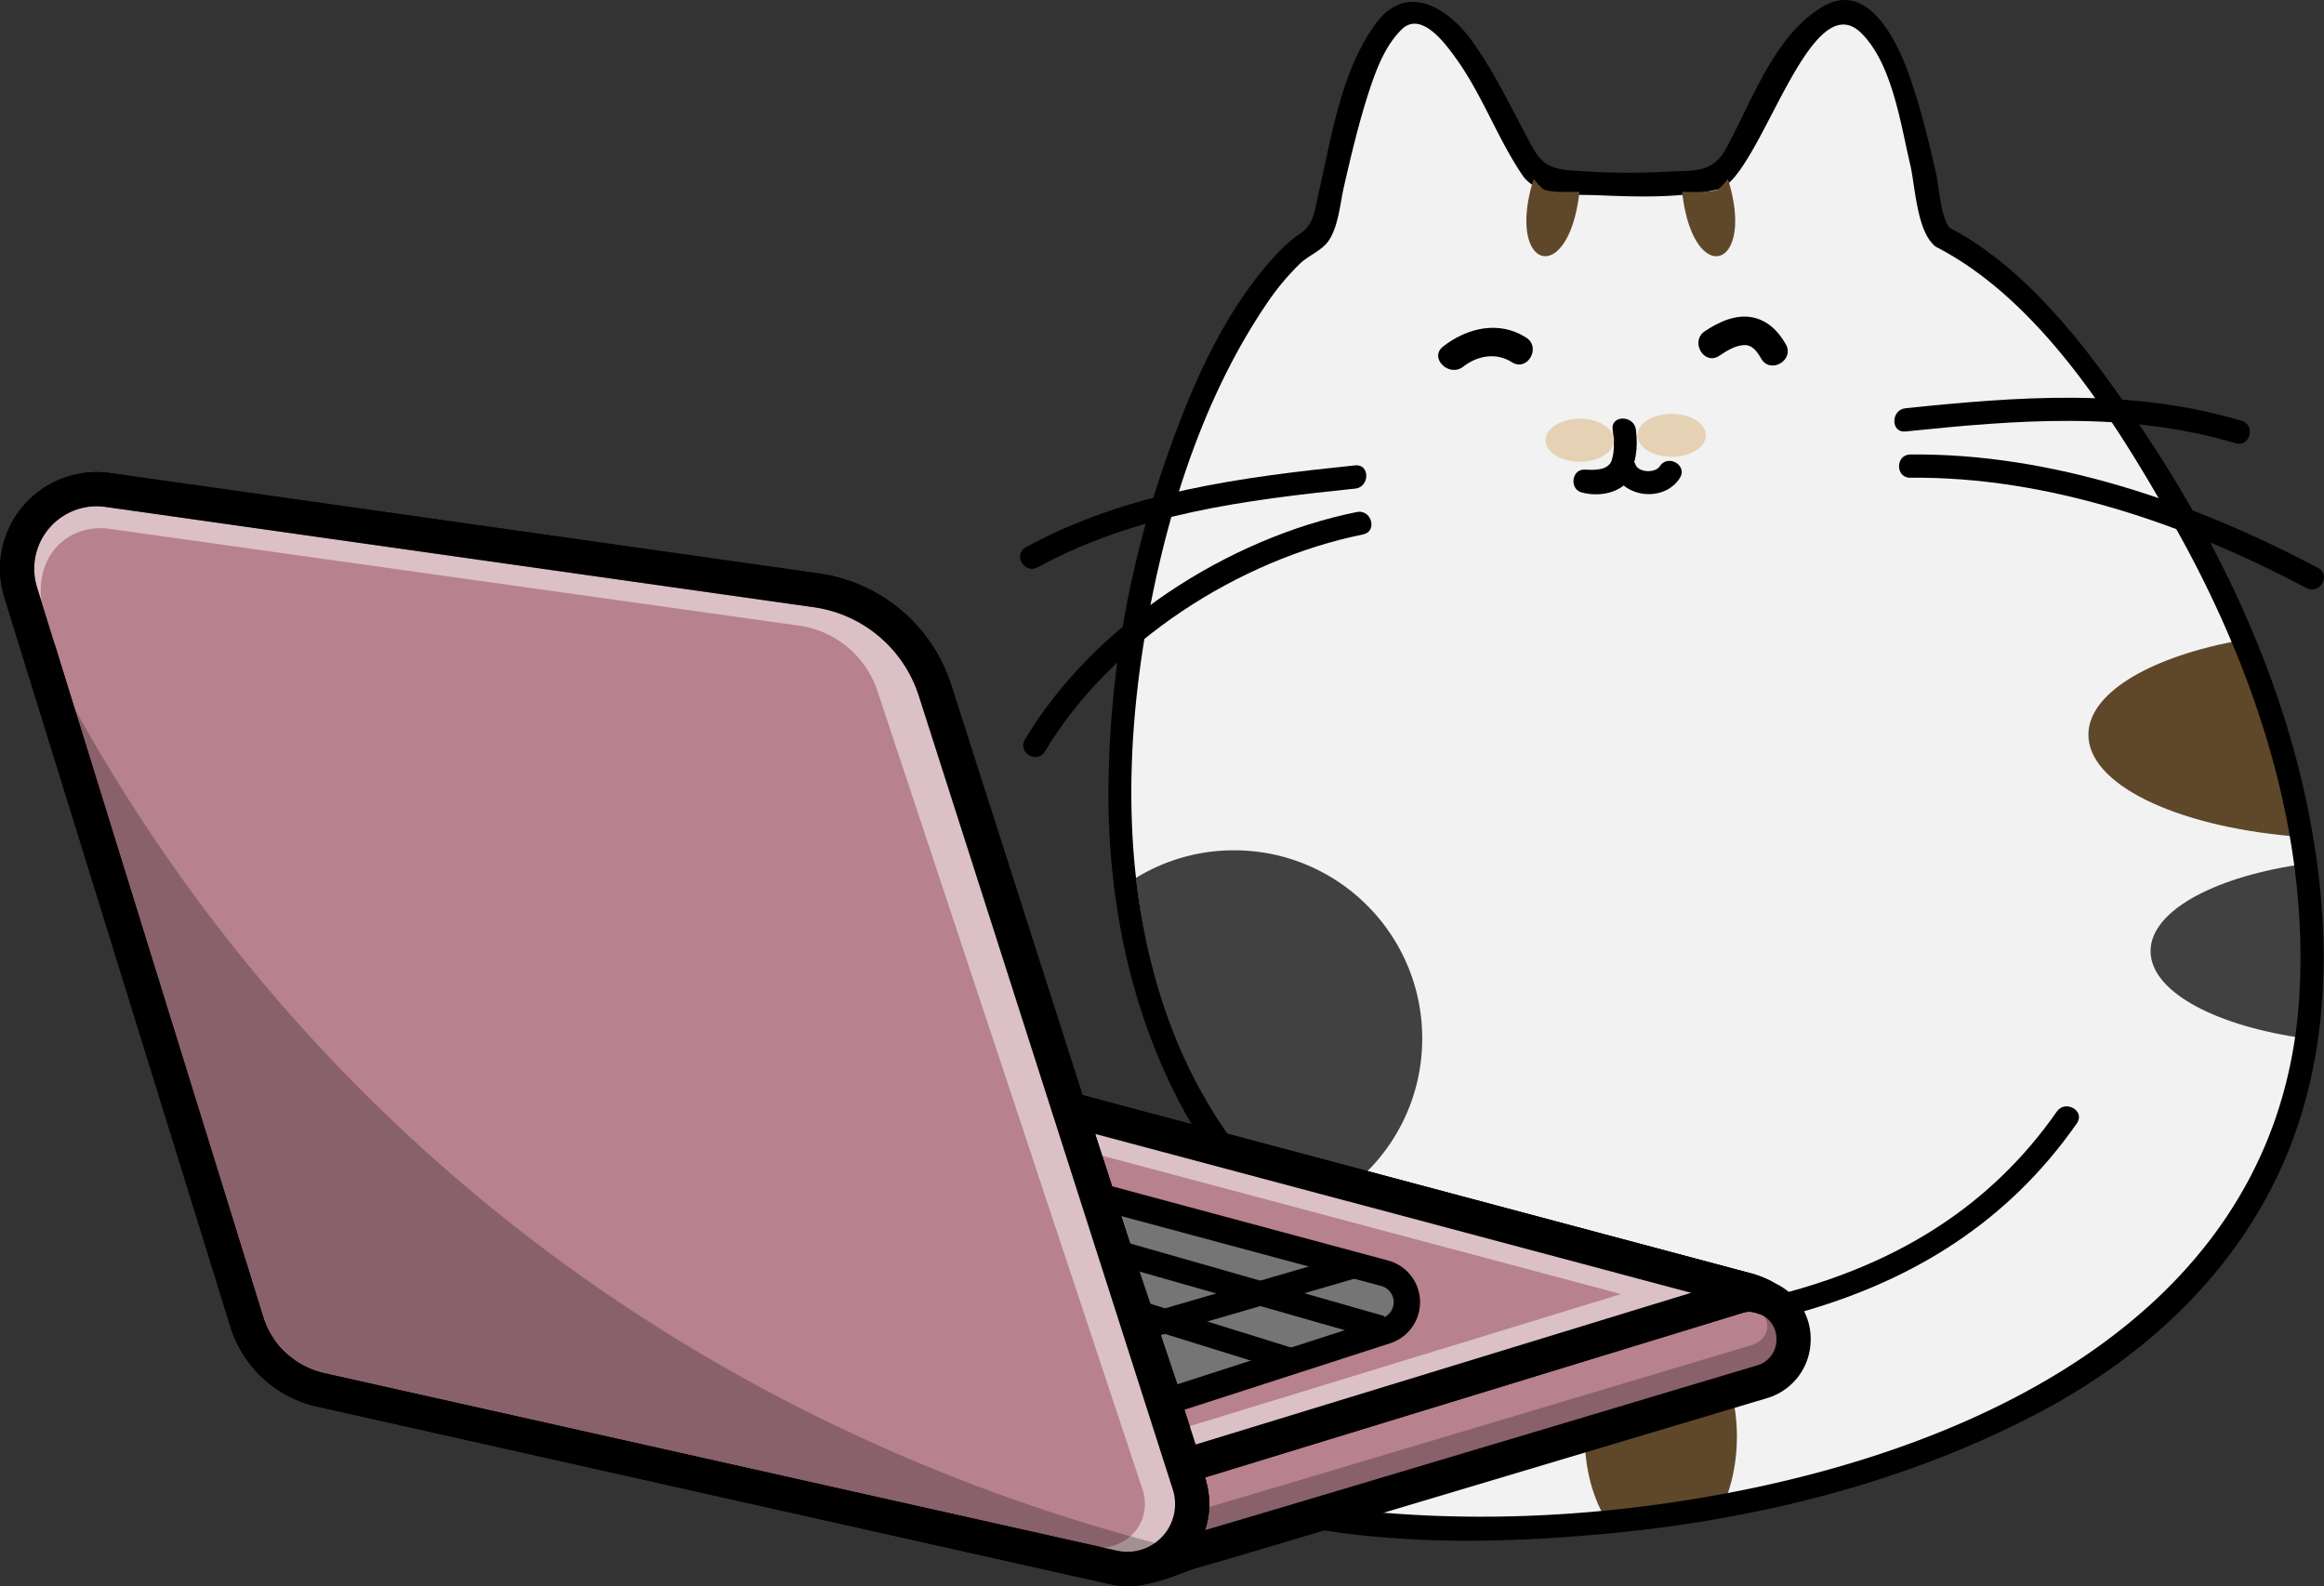 <svg xmlns="http://www.w3.org/2000/svg" width="2378.641" height="1623.263" viewBox="0 0 2378.641 1623.263">
  <rect x="0" y="0" width="2378.641" height="1623.263" fill="#333333" stroke="none"/>
  <g id="Group_2015" data-name="Group 2015" transform="translate(-15794.018 -8387.738)">
    <g id="Group_2014" data-name="Group 2014" transform="translate(-1400.065 -11576.359)">
      <g id="g88" transform="translate(18322.701 19976.643)">
        <path id="path90" d="M714.955,191.469c-13.586-6.793-35.042-207.929-90.422-228.435C569.144-57.448,514.816,102.163,489.1,127.87c-12.406,12.414-176.728,12.414-189.134,0-25.7-25.707-80.035-185.318-135.424-164.836C109.131-16.46,87.691,184.676,74.113,191.469c-143.056,71.532-411.789,834.8,90.5,1094.18q32.706,16.887,66.291,30.98c-156.167,3.974-497.556-15-331.018,122.994,176.07,133.238,889.829,99.931,1111.7-230.105C1260.14,839.745,877.352,272.668,714.955,191.469" transform="translate(144.789 38.775)" fill="#f2f2f2"/>
      </g>
      <g id="g92" transform="translate(18666.053 20299.602)">
        <path id="path94" d="M21.374,33.038C35.9,21.685,55.141,18.3,71.039,28.47S101.528,13.4,85.757,3.3c-27.726-17.75-60.432-10.079-85,9.121C-14.047,23.989,6.743,44.471,21.374,33.038" transform="translate(4.329 6.691)"/>
      </g>
      <g id="g96" transform="translate(18932.404 20288.113)">
        <path id="path98" d="M17.784,33.351c7.529-4.988,15.668-10.284,24.923-10.942,8.907-.633,14.029,6.959,17.956,13.815C70,52.534,95.191,37.856,85.84,21.515,78.264,8.277,67.56-2.688,52.161-5.879,34.632-9.513,17.293-1.247,3.066,8.174-12.523,18.506,2.061,43.762,17.784,33.351" transform="translate(3.602 6.754)"/>
      </g>
      <g id="g100" transform="translate(18804.527 20392.459)">
        <path id="path102" d="M33.352,9.412c1.354,10.459,2.32,20.83-.808,31.043-3.412,11.187-18.708,10.372-27.71,9.912-13.57-.7-15.985,19.991-3.167,23.364,20.379,5.368,43.03-.3,53.861-19.453Q44.65,52.853,33.788,51.436c10.063,28.043,52.238,32.785,68.373,7.506,8.273-12.976-12.319-24.9-20.545-12.01-4.56,7.149-21.836,6.682-24.9-1.821-3.325-9.287-16.341-12.375-21.741-2.842C29.425,52.085,18.1,53.447,7.994,50.795Q6.414,62.469,4.835,74.159C46.764,76.32,62.1,47.794,57.151,9.412c-1.932-15-25.755-15.185-23.8,0" transform="translate(6.754 1.906)"/>
      </g>
      <g id="g104" transform="translate(18238.074 20440.283)">
        <path id="path106" d="M14.9,86.858C115.75,31.969,227.509,17.979,340.028,6.277c15.106-1.568,15.249-25.383,0-23.791C223.344-5.377,107.46,9.4,2.882,66.313-10.593,73.653,1.417,94.2,14.9,86.858" transform="translate(3.018 17.59)"/>
      </g>
      <g id="g108" transform="translate(18241.291 20487.846)">
        <path id="path110" d="M18.552,204.017C85.08,91.981,217.6,7.433,344.154-18.1c15.035-3.032,8.653-25.96-6.326-22.944C205.35-14.315,67.543,74.9-2,192.007c-7.854,13.23,12.731,25.193,20.553,12.01" transform="translate(3.757 41.317)"/>
      </g>
      <g id="g112" transform="translate(19132.957 20371.162)">
        <path id="path114" d="M295.64,19.658C182.543-14.132,67.285-5.209-48.489,6.777c-15.1,1.56-15.256,25.367,0,23.783,113.6-11.749,226.7-21.147,337.8,12.034,14.734,4.41,21-18.558,6.326-22.936" transform="translate(59.872 3.981)"/>
      </g>
      <g id="g116" transform="translate(19137.762 20429.219)">
        <path id="path118" d="M356.763,96.628C230.349,29.514,83.842-21.108-60.742-19.533c-15.336.166-15.351,23.957,0,23.791C79.44,2.73,222.234,52.118,344.745,117.173c13.546,7.189,25.573-13.348,12.018-20.545" transform="translate(72.25 19.569)"/>
      </g>
      <g id="g120" transform="translate(18356.625 20834.334)">
        <path id="path122" d="M83.608,0A191.664,191.664,0,0,0-16.932,28.328C-2.713,156.752,44.276,280.815,142.449,375.979c77.565-24.868,133.745-97.564,133.745-183.4C276.194,86.226,189.984,0,83.608,0" transform="translate(16.932)" fill="#414141"/>
      </g>
      <g id="g124" transform="translate(19331.58 20620.895)">
        <path id="path126" d="M122.671,0C35.273,17.386-24.843,53.465-24.843,95.188c0,50.6,88.4,92.916,206.742,103.612C169.936,130.887,149.035,63.718,122.671,0" transform="translate(24.843)" fill="#5f4829"/>
      </g>
      <g id="g128" transform="translate(19395.213 20849.438)">
        <path id="path130" d="M0,73.245c0,40.2,62.269,74.493,150.031,88.15,8.44-57.756,7.5-117.1-.562-176.229C62.015-1.113,0,33.137,0,73.245" transform="translate(0 14.833)" fill="#414141"/>
      </g>
      <g id="g132" transform="translate(18438.363 21333.34)">
        <path id="path134" d="M128.491,75.484c0-35.651-9.089-67.834-23.657-90.771-37.2.538-75.213,1.7-109.93,4.544C-18.064,11.814-26.021,42.121-26.021,75.484c0,26.491,5.02,51.042,13.562,71.334,33.165,10.474,71.69,18.59,114.15,24.092,16.4-23.118,26.8-57.273,26.8-95.426" transform="translate(26.021 15.287)" fill="#d496c2"/>
      </g>
      <g id="g136" transform="translate(18816.119 21312.289)">
        <path id="path138" d="M129.491,101.622c0-67.486-34.851-122.2-77.858-122.2s-77.858,54.716-77.858,122.2c0,34.155,8.939,65.04,23.332,87.208,39-3.753,78.539-9.208,117.974-16.42,9.057-19.967,14.409-44.4,14.409-70.788" transform="translate(26.224 20.58)" fill="#5f4829"/>
      </g>
      <g id="g140" transform="translate(18311.871 19964.098)">
        <path id="path142" d="M730.953,194.91c-10.245-8.6-12.367-44.859-15.217-57.225-7.87-34.274-16.214-68.436-28-101.6-11.662-32.793-41.169-95.26-86.622-69.465C549.9-4.327,527.227,65.234,499.976,113.909c-13.222,23.6-31.875,20.941-57.59,22.319A758.283,758.283,0,0,1,340.6,134.81c-29.009-2.359-32.943-14.069-46.126-38.921-16.776-31.645-32.508-63.773-53.393-93C216.565-31.427,173.954-58.132,142.618-15.7,106.666,33,97.079,100.695,83.762,158.261c-3.9,16.832-4.576,31.74-18.115,40.805-13.087,8.748-24.148,20.3-34.313,32.191C-20.238,291.61-51.97,369.967-77.06,444.317a1035.906,1035.906,0,0,0-54.249,324.549c-.546,110.342,21.273,221.325,72.545,319.53,62.538,119.811,169.333,197.914,291.258,250.357q3-11.092,6-22.168c-68.872,1.583-137.783.261-206.623,3.674-50.876,2.518-113.857,3.674-158.439,31.764-35.841,22.588-20.854,59.775,1.924,85.719,31.225,35.548,76.179,54.249,120.413,67.787,124.379,38.058,262.8,36.4,390.872,23.823,148.439-14.576,297.132-51.668,429.919-120.674,105.37-54.755,195.507-134.782,247.682-242.646,59.22-122.455,57.6-263.8,28.668-393.975C1063.19,638.335,1001.625,510.94,925.51,397.7c-50.591-75.277-114.4-161.907-196.972-204.651-13.594-7.038-25.636,13.491-11.995,20.545,107.1,55.436,184.629,181.612,241.87,282.667,82.766,146.088,139.723,315.492,129.043,485.031-22.168,352.2-390.508,489.821-691.7,523.318-88.11,9.8-177.5,11.068-265.725,2.256-68.175-6.809-141.5-19.9-201.223-55.293-16.864-9.992-69.465-48.532-50.124-72.957,19-24.005,68.389-26.7,95.727-29.99,87.461-10.5,176.221-6.223,264.086-8.25,10.862-.253,17.521-17.22,6.009-22.168C92.906,1253-21.917,1148.773-74.812,989.748c-43.5-130.768-39.728-274.774-13.76-408.622,20.9-107.69,57.241-218.546,119.3-309.934a258.714,258.714,0,0,1,33.64-40.5c8.883-8.638,22.825-13.728,29.7-23.8,10.071-14.758,11.86-38.873,15.731-55.745,7.83-34.084,15.874-68.08,26.99-101.261C143.814,28.91,152.665,6.639,168.642-9.2c20.521-20.347,46.363,16.341,56.489,30.529,26.475,37.06,41.739,80.724,67.169,118.315,15.684,23.2,52.665,19.65,77.272,20.7,40.1,1.7,83.645,3.111,123.033-5.985C534.875,144.6,585.664-58.71,639.335-5.5c31.621,31.352,40.156,93.122,49.989,134.545,5,21.044,6.627,67.431,24.8,82.687,11.67,9.794,28.589-6.943,16.824-16.824" transform="translate(148.029 39.472)"/>
      </g>
      <g id="g144" transform="translate(18693.729 21096.373)">
        <path id="path146" d="M9.567,205.276c230.359-.515,472.561-25.96,614.6-229.543,8.8-12.62-11.828-24.488-20.537-12.01C467.015,159.522,230.14,180.986,9.567,181.484c-15.336.04-15.344,23.823,0,23.791" transform="translate(1.937 41.571)"/>
      </g>
      <g id="g124-2" data-name="g124" transform="translate(18859.945 20446.891)">
        <path id="path126-2" data-name="path126" d="M148.414,22.227" transform="translate(24.843)" fill="#5f4829"/>
      </g>
      <path id="Path_1222" data-name="Path 1222" d="M35,0C54.33,0,70,9.85,70,22S54.33,44,35,44,0,34.15,0,22,15.67,0,35,0Z" transform="translate(18870.064 20387.641)" fill="#e5d1b3"/>
      <path id="Path_1223" data-name="Path 1223" d="M35,0C54.33,0,70,9.85,70,22S54.33,44,35,44,0,34.15,0,22,15.67,0,35,0Z" transform="translate(18776.064 20392.641)" fill="#e5d1b3"/>
      <g id="g424" transform="matrix(0.995, 0.105, -0.105, 0.995, 18902.639, 20143.396)">
        <path id="path426" d="M0,14.671C21.324,111.868,84.034,86.2,45.156-3.4a65.638,65.638,0,0,1-8.289,11.25c-3.2,3.2-17.654,5.469-36.867,6.822" transform="translate(14.813 0.839)" fill="#5f4829"/>
      </g>
      <g id="g424-2" data-name="g424" transform="matrix(-0.995, 0.105, -0.105, -0.995, 18817.178, 20221.992)">
        <path id="path426-2" data-name="path426" d="M0,61.963c21.324-97.2,84.034-71.531,45.155,18.072a65.638,65.638,0,0,0-8.289-11.25c-3.2-3.2-17.654-5.469-36.867-6.822" transform="translate(0 0)" fill="#5f4829"/>
      </g>
    </g>
    <g id="Group_2013" data-name="Group 2013" transform="translate(-307.679 -8641.719)">
      <g id="Group_2000" data-name="Group 2000" transform="translate(15437.97 15350.3)">
        <path id="Path_1137" data-name="Path 1137" d="M1825.78,3284.69c2.77-.41,7.2-1.15,12.57-2.38,14.99-3.45,22.95-7.52,37.78-12.64,10.86-3.75,17.14-5.21,24.46-7.3,17.88-5.09,165.63-49.1,566.94-169.14a44.715,44.715,0,0,0,31.86-40.98c.01-.32.03-.64.04-.96a45.112,45.112,0,0,0-58.08-45.07q-274.935,82.8-549.86,165.59a17.444,17.444,0,0,0-11.7,21.39c3.45,12.63,5.59,29.88-.2,47.95a61.408,61.408,0,0,1-12.19,22.62C1852.84,3280.55,1832.71,3283.87,1825.78,3284.69Z" fill="#b7818d"/>
        <path id="Path_1138" data-name="Path 1138" d="M1827.84,3302.07l-4.64-34.69c2.28-.34,4.59-.74,6.88-1.2,7.36-1.74,16.87-5.55,24.12-13.89a44.089,44.089,0,0,0,8.74-16.49c3.71-11.58,3.71-24.37-.02-37.99a34.773,34.773,0,0,1,23.54-42.76l549.86-165.59a62.612,62.612,0,0,1,80.61,62.56l-.04.93a62.249,62.249,0,0,1-44.33,57.05c-355.81,106.43-546.63,163.36-567.16,169.2-1.86.53-3.65,1.02-5.46,1.52-5.36,1.46-10.42,2.85-18.08,5.49-4.51,1.56-8.37,3.02-12.11,4.44a193.882,193.882,0,0,1-27.46,8.72c-1.69.39-3.4.76-5.11,1.1A90.906,90.906,0,0,1,1827.84,3302.07Zm68.82-113.53a.354.354,0,0,1,.01.06c5.34,19.54,5.32,39.12-.04,56.71,24.28-6.98,214.61-63.76,565.88-168.84a27.222,27.222,0,0,0,19.39-24.94l.04-.98a27.605,27.605,0,0,0-35.55-27.56Z"/>
      </g>
      <g id="Group_2001" data-name="Group 2001" transform="translate(15437.97 15350.3)" opacity="0.25">
        <g id="Group_1912" data-name="Group 1912">
          <path id="Path_1139" data-name="Path 1139" d="M1836.7,3274.23c-3.16.63-5.79,1.06-7.65,1.34A71.973,71.973,0,0,0,1836.7,3274.23Z"/>
        </g>
        <g id="Group_1913" data-name="Group 1913">
          <path id="Path_1140" data-name="Path 1140" d="M2466.09,3023.76a16.178,16.178,0,0,1,4.83,5.42c2.75,5.16,1.31,10.88,1.02,12.05-1.9,7.58-9.48,13.61-19.21,15.74-388.8,116.3-531.95,158.94-549.28,163.87-6.34,1.8-11.88,3.13-20.49,5.99-.48,2.17-1.06,4.36-1.77,6.56a59.5,59.5,0,0,1-11.81,21.91c-10.4,11.97-23.7,16.86-32.68,18.93,1.42-.28,2.93-.6,4.54-.97,14.52-3.34,22.24-7.28,36.61-12.25,10.52-3.63,16.6-5.05,23.7-7.07,183.76-52.33,365.63-111.14,549.28-163.87,7.13-2.05,33.42-9.54,38.72-27.25a28.11,28.11,0,0,0-.72-17.18,76.49,76.49,0,0,0-9.03-10.93A78.362,78.362,0,0,0,2466.09,3023.76Z"/>
        </g>
      </g>
      <g id="Group_2002" data-name="Group 2002" transform="translate(15437.97 15350.3)">
        <path id="Path_1141" data-name="Path 1141" d="M1758.1,2814.4l692.29,184.58a78.119,78.119,0,0,1,9.08,2.87c6.21,2.39,11.81,5.47,11.66,5.81-.1.23-2.81-1-6.73-2.1a55.554,55.554,0,0,0-13.92-2.04q-287.16,87.93-574.33,175.85Z" fill="#b7818d"/>
        <path id="Path_1142" data-name="Path 1142" d="M1864.79,3201.14l-133.23-411.93,723.21,192.82a94.7,94.7,0,0,1,10.99,3.48c18.01,6.94,20.04,11.82,21.52,15.38l2.88,6.92-3.01,6.9a17.687,17.687,0,0,1-21.6,9.64c-.5-.15-1.23-.4-2.13-.72-1.03-.36-2.31-.82-3.75-1.22a37.209,37.209,0,0,0-7-1.26Zm-80.15-361.55,102.85,318,507.3-155.32Z"/>
      </g>
      <g id="Group_2003" data-name="Group 2003" transform="translate(15437.97 15350.3)" opacity="0.5">
        <path id="Path_1143" data-name="Path 1143" d="M2459.47,3001.85a78.152,78.152,0,0,0-9.08-2.87L1758.1,2814.4l13.66,42.23,543.1,144.8a78.119,78.119,0,0,1,9.08,2.87c7.23,2.78,10.87,6.63,11.66,5.81.62-.64-1-3.58-3.12-5.32a9.662,9.662,0,0,0-6.73-2.1l-461.1,141.15,11.49,35.52q287.16-87.93,574.33-175.85a55.492,55.492,0,0,1,13.92,2.04c3.92,1.1,6.63,2.34,6.73,2.1C2471.28,3007.32,2465.68,3004.24,2459.47,3001.85Z" fill="#fff"/>
      </g>
      <g id="Group_2004" data-name="Group 2004" transform="translate(15437.97 15350.3)">
        <path id="Path_1144" data-name="Path 1144" d="M1864.79,3201.14l-133.23-411.93,723.21,192.82a94.7,94.7,0,0,1,10.99,3.48c18.01,6.94,20.04,11.82,21.52,15.38l2.88,6.92-3.01,6.9a17.687,17.687,0,0,1-21.6,9.64c-.5-.15-1.23-.4-2.13-.72-1.03-.36-2.31-.82-3.75-1.22a37.209,37.209,0,0,0-7-1.26Zm-80.15-361.55,102.85,318,507.3-155.32Z"/>
      </g>
      <g id="Group_2005" data-name="Group 2005" transform="translate(15437.97 15350.3)">
        <path id="Path_1145" data-name="Path 1145" d="M1790.23,2904.09q145.365,39.09,290.73,78.17c29.5,7.93,30.54,49.42,1.46,58.81l-222.09,71.74Q1825.29,3008.455,1790.23,2904.09Z" fill="#757575"/>
        <path id="Path_1146" data-name="Path 1146" d="M1851.79,3129.76l-82.38-245.25,315.05,84.71a44.172,44.172,0,0,1,2.11,84.69Zm-40.74-206.09,57.84,172.2,209.39-67.64a17.175,17.175,0,0,0-.82-32.93Z"/>
      </g>
      <g id="Group_2006" data-name="Group 2006" transform="translate(15437.97 15350.3)">
        <path id="Path_1147" data-name="Path 1147" d="M774.11,2180.62q362.715,51.36,725.42,102.73a149.115,149.115,0,0,1,121.1,102.17l260.17,812.72c15.64,48.85-27.67,96.22-77.72,85.01q-405.7-90.84-811.42-181.69a102.24,102.24,0,0,1-75.32-69.51l-231.42-746.7C667.23,2228.29,714.96,2172.25,774.11,2180.62Z" fill="#b7818d"/>
        <path id="Path_1148" data-name="Path 1148" d="M1818,3302.42a85.835,85.835,0,0,1-18.74-2.09L987.84,3118.64a120.023,120.023,0,0,1-88.21-81.4l-231.42-746.7A98.933,98.933,0,0,1,776.58,2163.3L1502,2266.03a166.613,166.613,0,0,1,135.31,114.16l260.17,812.72A83.959,83.959,0,0,1,1818,3302.42ZM762.57,2197.31a63.942,63.942,0,0,0-60.93,82.87l231.42,746.7a84.944,84.944,0,0,0,62.43,57.61l811.42,181.69a48.885,48.885,0,0,0,57.24-62.6l-260.17-812.72a132.35,132.35,0,0,0-106.89-90.18L771.67,2197.95A65.144,65.144,0,0,0,762.57,2197.31Z"/>
      </g>
      <g id="Group_2007" data-name="Group 2007" transform="translate(15437.97 15350.3)" opacity="0.5">
        <path id="Path_1149" data-name="Path 1149" d="M720,2339.06q-7-23-14-46c-.37-2.3-5.21-36.4,20.2-58.55a59.34,59.34,0,0,1,20.11-11.5,64.2,64.2,0,0,1,29.55-2.58l705.75,99.04a98.945,98.945,0,0,1,80.15,66.8l271.32,817.18a45.768,45.768,0,0,1,.09,29.23,44.31,44.31,0,0,1-5.93,11.48c-11.94,16.66-30.48,18.65-33.23,18.9l-25-3c32.56,31.86,80.68,31.99,106.24,7.21,18.09-17.54,23.72-46.43,15.51-73.68l-264.94-813.18s-12.95-79.48-172.39-105.68-691.26-100.37-691.26-100.37c-6.2.05-48.87,1.06-71.49,32.11C665.5,2241.01,674.07,2300.48,720,2339.06Z" fill="#fff"/>
      </g>
      <g id="Group_2008" data-name="Group 2008" transform="translate(15437.97 15350.3)">
        <path id="Path_1150" data-name="Path 1150" d="M1818,3302.42a85.835,85.835,0,0,1-18.74-2.09L987.84,3118.64a120.023,120.023,0,0,1-88.21-81.4l-231.42-746.7A98.933,98.933,0,0,1,776.58,2163.3L1502,2266.03a166.613,166.613,0,0,1,135.31,114.16l260.17,812.72A83.959,83.959,0,0,1,1818,3302.42ZM762.57,2197.31a63.942,63.942,0,0,0-60.93,82.87l231.42,746.7a84.944,84.944,0,0,0,62.43,57.61l811.42,181.69a48.885,48.885,0,0,0,57.24-62.6l-260.17-812.72a132.35,132.35,0,0,0-106.89-90.18L771.67,2197.95A65.144,65.144,0,0,0,762.57,2197.31Z"/>
      </g>
      <g id="Group_2009" data-name="Group 2009" transform="translate(15437.97 15350.3)">
        <path id="Path_1166" data-name="Path 1166" d="M1809.4,2961.85l267.92,76.52Z" fill="#757575"/>
        <rect id="Rectangle_233" data-name="Rectangle 233" width="25" height="278.63" transform="translate(1806.055 2973.687) rotate(-74.062)"/>
      </g>
      <g id="Group_2010" data-name="Group 2010" transform="translate(15437.97 15350.3)">
        <path id="Path_1167" data-name="Path 1167" d="M1822.88,3020.97l168.36,52.36Z" fill="#757575"/>
        <rect id="Rectangle_234" data-name="Rectangle 234" width="25" height="176.31" transform="matrix(0.297, -0.955, 0.955, 0.297, 1819.233, 3032.886)"/>
      </g>
      <g id="Group_2011" data-name="Group 2011" transform="translate(15437.97 15350.3)">
        <path id="Path_1168" data-name="Path 1168" d="M2051.31,2974.29l-216.35,62.97Z" fill="#757575"/>
        <rect id="Rectangle_235" data-name="Rectangle 235" width="225.32" height="25" transform="translate(1831.679 3025.3) rotate(-16.229)"/>
      </g>
      <g id="Group_2012" data-name="Group 2012" transform="translate(15437.97 15350.3)" opacity="0.25">
        <path id="Path_1170" data-name="Path 1170" d="M680.78,2287.29c63.42,137.4,174.05,331.77,363.38,518.25a1745.368,1745.368,0,0,0,320.326,249.1c202.886,123.071,390.561,181.055,502.914,209.135,0,0-1.8,34.24-135.93,3.44s-739.93-168.49-739.93-168.49a447.558,447.558,0,0,1-87.6-106.67c-27.97-47.71-37.04-84.22-56.68-160.31-46.29-179.32-69.72-269.71-83.82-305.45-20.13-51.02-31.57-106.07-58.76-153.7-5.45-9.55-20.07-34.16-23.57-69a160.913,160.913,0,0,1,4.49-56.11q15.465-42.99,16.99-42.5Q704.66,2205.65,680.78,2287.29Z"/>
      </g>
    </g>
  </g>
</svg>
